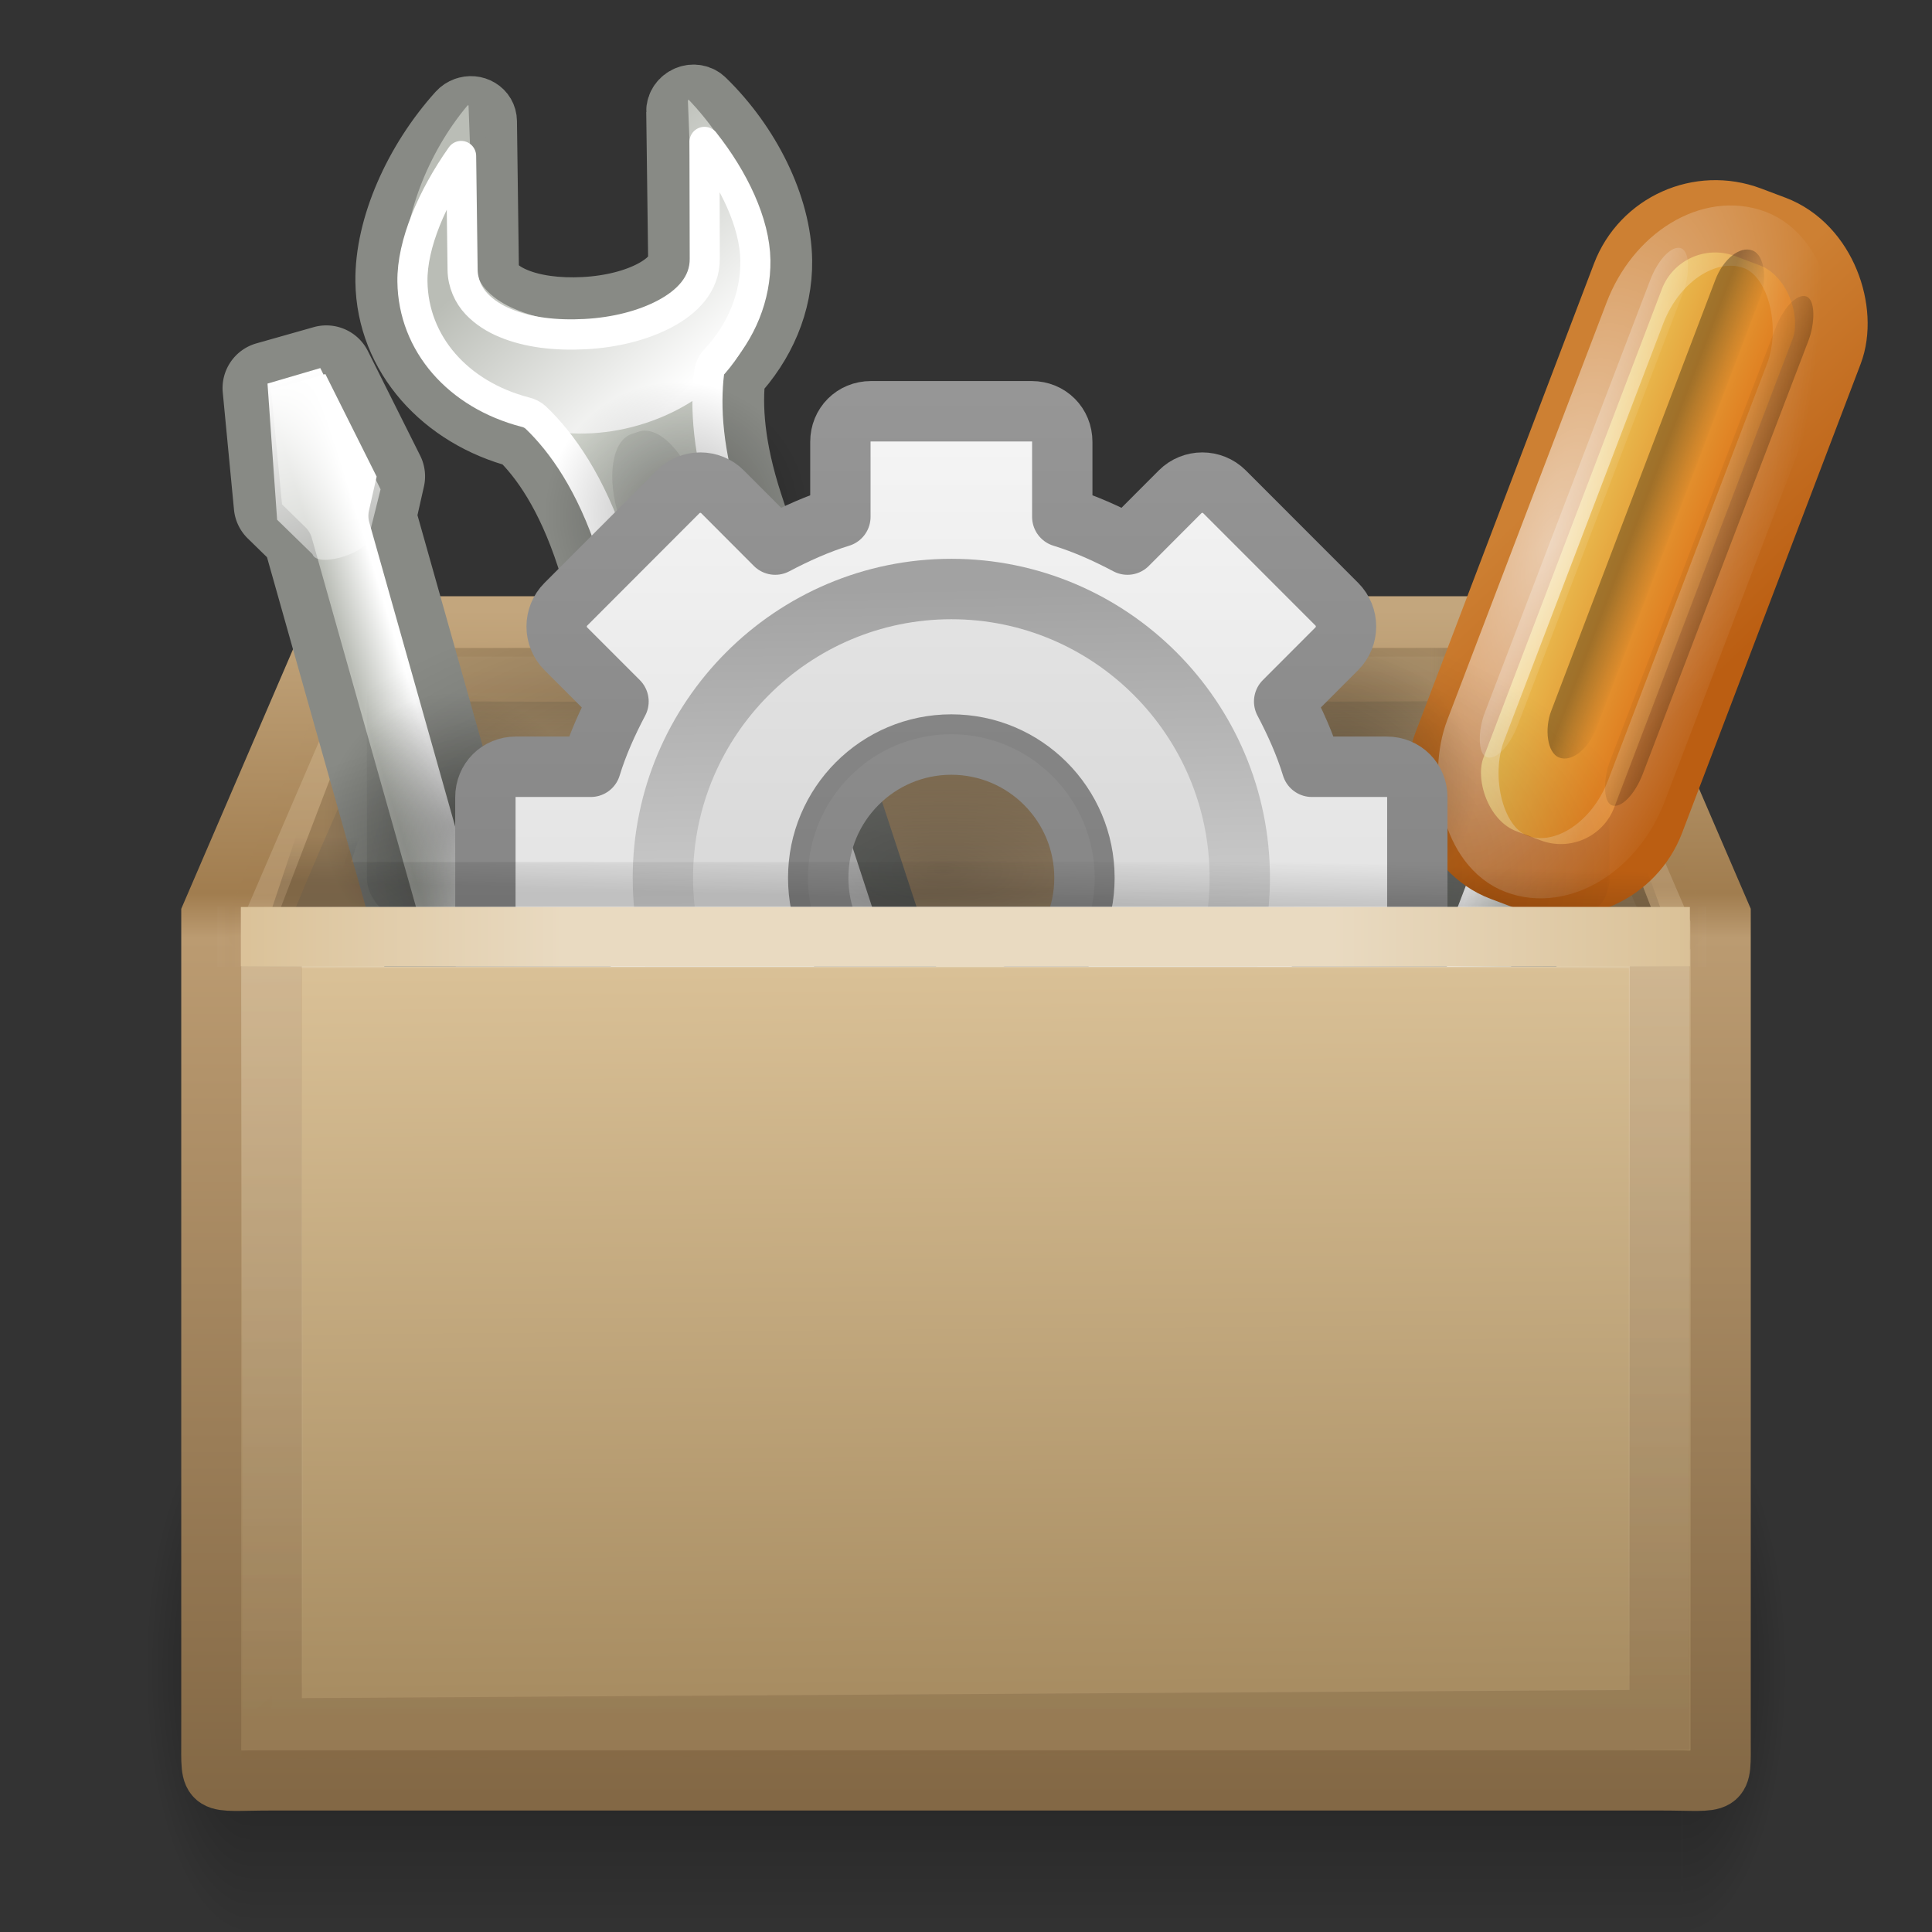 <?xml version="1.0" encoding="UTF-8" standalone="no"?>
<svg
   version="1.1"
   width="32"
   height="32"
   id="svg2963"
   xmlns:xlink="http://www.w3.org/1999/xlink"
   xmlns="http://www.w3.org/2000/svg"
   xmlns:svg="http://www.w3.org/2000/svg"
   xmlns:rdf="http://www.w3.org/1999/02/22-rdf-syntax-ns#"
   xmlns:cc="http://creativecommons.org/ns#"
   xmlns:dc="http://purl.org/dc/elements/1.1/">
  <rect width="100%" height="100%" fill="#333333" stroke="none"/>
  <defs
     id="defs3">
    <linearGradient
       id="linearGradient9">
      <stop
         id="stop1"
         style="stop-color:white;stop-opacity:1"
         offset="0" />
      <stop
         id="stop2"
         style="stop-color:white;stop-opacity:0"
         offset="1" />
    </linearGradient>
    <linearGradient
       id="linearGradient3919">
      <stop
         id="stop3921"
         style="stop-color:white;stop-opacity:1"
         offset="0" />
      <stop
         id="stop3923"
         style="stop-color:white;stop-opacity:0"
         offset="1" />
    </linearGradient>
    <linearGradient
       id="linearGradient3243">
      <stop
         id="stop3245"
         style="stop-color:black;stop-opacity:1"
         offset="0" />
      <stop
         id="stop3247"
         style="stop-color:black;stop-opacity:0"
         offset="1" />
    </linearGradient>
    <linearGradient
       id="linearGradient3275">
      <stop
         id="stop3277"
         style="stop-color:white;stop-opacity:0"
         offset="0" />
      <stop
         id="stop3283"
         style="stop-color:white;stop-opacity:1"
         offset="0.245" />
      <stop
         id="stop3285"
         style="stop-color:white;stop-opacity:1"
         offset="0.774" />
      <stop
         id="stop3279"
         style="stop-color:white;stop-opacity:0"
         offset="1" />
    </linearGradient>
    <linearGradient
       id="linearGradient7381">
      <stop
         id="stop7383"
         style="stop-color:#babdb6;stop-opacity:1"
         offset="0" />
      <stop
         id="stop7385"
         style="stop-color:white;stop-opacity:1"
         offset="1" />
    </linearGradient>
    <linearGradient
       id="linearGradient7444">
      <stop
         id="stop7446"
         style="stop-color:#888a85;stop-opacity:1"
         offset="0" />
      <stop
         id="stop7448"
         style="stop-color:#555753;stop-opacity:1"
         offset="1" />
    </linearGradient>
    <radialGradient
       cx="5"
       cy="41.5"
       r="5"
       fx="5"
       fy="41.5"
       id="radialGradient3351"
       xlink:href="#linearGradient3243"
       gradientUnits="userSpaceOnUse"
       gradientTransform="matrix(0.594,0,0,1.537,-6.659,-103.936)" />
    <linearGradient
       x1="17.554"
       y1="46"
       x2="17.554"
       y2="35"
       id="linearGradient3353"
       xlink:href="#linearGradient3703-9"
       gradientUnits="userSpaceOnUse"
       gradientTransform="matrix(1.757,0,0,1.397,-17.394,-16.412)" />
    <linearGradient
       id="linearGradient3703-9">
      <stop
         id="stop3705-0"
         style="stop-color:black;stop-opacity:0"
         offset="0" />
      <stop
         id="stop3711-2"
         style="stop-color:black;stop-opacity:1"
         offset="0.5" />
      <stop
         id="stop3707-8"
         style="stop-color:black;stop-opacity:0"
         offset="1" />
    </linearGradient>
    <radialGradient
       cx="5"
       cy="41.5"
       r="5"
       fx="5"
       fy="41.5"
       id="radialGradient3355"
       xlink:href="#linearGradient3243"
       gradientUnits="userSpaceOnUse"
       gradientTransform="matrix(0.594,0,0,1.537,41.141,-103.936)" />
    <linearGradient
       x1="24.823"
       y1="15.378"
       x2="24.997"
       y2="37.277"
       id="linearGradient3250"
       xlink:href="#linearGradient3199"
       gradientUnits="userSpaceOnUse"
       gradientTransform="matrix(0.773,0,0,0.81,-2.132,-1.769)" />
    <linearGradient
       id="linearGradient3199">
      <stop
         id="stop3201"
         style="stop-color:#dac197;stop-opacity:1"
         offset="0" />
      <stop
         id="stop3203"
         style="stop-color:#c1a581;stop-opacity:1"
         offset="0.239" />
      <stop
         id="stop3205"
         style="stop-color:#dbc298;stop-opacity:1"
         offset="0.276" />
      <stop
         id="stop3207"
         style="stop-color:#a68b60;stop-opacity:1"
         offset="1" />
    </linearGradient>
    <linearGradient
       x1="15.464"
       y1="7.976"
       x2="15.464"
       y2="45.042"
       id="linearGradient3252"
       xlink:href="#linearGradient3295"
       gradientUnits="userSpaceOnUse"
       gradientTransform="matrix(0.596,0,0,0.521,1.694,6.183)" />
    <linearGradient
       id="linearGradient3295">
      <stop
         id="stop3297"
         style="stop-color:#c3a67d;stop-opacity:1"
         offset="0" />
      <stop
         id="stop3299"
         style="stop-color:#a17d4f;stop-opacity:1"
         offset="0.239" />
      <stop
         id="stop3301"
         style="stop-color:#bb9b71;stop-opacity:1"
         offset="0.276" />
      <stop
         id="stop3303"
         style="stop-color:#836845;stop-opacity:1"
         offset="1" />
    </linearGradient>
    <linearGradient
       x1="22.188"
       y1="20"
       x2="22.188"
       y2="24.08"
       id="linearGradient3328"
       xlink:href="#linearGradient3251-7"
       gradientUnits="userSpaceOnUse"
       gradientTransform="matrix(0.765,0,0,0.736,-1.551,-3.248)" />
    <linearGradient
       id="linearGradient3251-7">
      <stop
         id="stop3253-5"
         style="stop-color:#695437;stop-opacity:1"
         offset="0" />
      <stop
         id="stop3255-3"
         style="stop-color:#695337;stop-opacity:0"
         offset="1" />
    </linearGradient>
    <linearGradient
       x1="10.749"
       y1="21.5"
       x2="12.11"
       y2="21.5"
       id="linearGradient3325"
       xlink:href="#linearGradient3251-7"
       gradientUnits="userSpaceOnUse"
       gradientTransform="matrix(0.905,0,0,-0.736,-3.649,32.068)" />
    <linearGradient
       x1="25.572"
       y1="20.762"
       x2="27.368"
       y2="22.476"
       id="linearGradient4035"
       xlink:href="#linearGradient7381"
       gradientUnits="userSpaceOnUse"
       gradientTransform="matrix(-0.463,0,0,-0.461,50.011,85.627)" />
    <linearGradient
       x1="22.376"
       y1="35.624"
       x2="32.447"
       y2="24.412"
       id="linearGradient4037"
       xlink:href="#linearGradient7444"
       gradientUnits="userSpaceOnUse"
       gradientTransform="matrix(0.465,0,0,0.465,27.381,59.089)" />
    <linearGradient
       x1="54.765"
       y1="1"
       x2="54.721"
       y2="12.585"
       id="linearGradient4039"
       xlink:href="#linearGradient3919"
       gradientUnits="userSpaceOnUse"
       gradientTransform="matrix(-0.43,-0.421,0.43,-0.421,55.06,105.382)" />
    <linearGradient
       id="linearGradient4434-3">
      <stop
         id="stop4436-3"
         style="stop-color:#d3d7cf;stop-opacity:1"
         offset="0" />
      <stop
         id="stop4438-8"
         style="stop-color:#babdb6;stop-opacity:1"
         offset="0.183" />
      <stop
         id="stop4440-0"
         style="stop-color:white;stop-opacity:1"
         offset="0.319" />
      <stop
         id="stop4442-5"
         style="stop-color:#babdb6;stop-opacity:1"
         offset="0.876" />
      <stop
         id="stop4444-6"
         style="stop-color:#eeeeec;stop-opacity:1"
         offset="1" />
    </linearGradient>
    <linearGradient
       x1="11.124"
       y1="21.562"
       x2="13.168"
       y2="21.562"
       id="linearGradient3313"
       xlink:href="#linearGradient3251-7"
       gradientUnits="userSpaceOnUse"
       gradientTransform="matrix(-0.916,0,0,-0.736,35.75,32.068)" />
    <linearGradient
       x1="-2.197"
       y1="40.972"
       x2="-10.566"
       y2="40.949"
       id="linearGradient4050"
       xlink:href="#linearGradient4099-2"
       gradientUnits="userSpaceOnUse"
       gradientTransform="matrix(0.415,-1.4734613e-8,0,0.828,-56.779,-74.518)" />
    <linearGradient
       id="linearGradient4099-2">
      <stop
         id="stop4101-7"
         style="stop-color:#edd563;stop-opacity:1"
         offset="0" />
      <stop
         id="stop4103-0"
         style="stop-color:#e08223;stop-opacity:1"
         offset="1" />
    </linearGradient>
    <linearGradient
       x1="-45.569"
       y1="7.714"
       x2="-36.083"
       y2="12.324"
       id="linearGradient4052"
       xlink:href="#linearGradient4093"
       gradientUnits="userSpaceOnUse"
       gradientTransform="matrix(0.515,0,0,0.515,-39.023,-46.443)" />
    <linearGradient
       id="linearGradient4093">
      <stop
         id="stop4095"
         style="stop-color:#bb5e12;stop-opacity:1"
         offset="0" />
      <stop
         id="stop4097"
         style="stop-color:#cd8033;stop-opacity:1"
         offset="1" />
    </linearGradient>
    <radialGradient
       cx="-39.458"
       cy="11.84"
       r="3.906"
       fx="-39.458"
       fy="11.84"
       id="radialGradient4054"
       xlink:href="#linearGradient3919"
       gradientUnits="userSpaceOnUse"
       gradientTransform="matrix(1.206,-0.084,0.147,3.061,-12.477,-80.319)" />
    <linearGradient
       x1="25.572"
       y1="20.762"
       x2="27.368"
       y2="22.476"
       id="linearGradient4056"
       xlink:href="#linearGradient7381"
       gradientUnits="userSpaceOnUse"
       gradientTransform="matrix(-0.463,0,0,-0.461,17.652,89.502)" />
    <linearGradient
       x1="22.376"
       y1="35.624"
       x2="32.447"
       y2="24.412"
       id="linearGradient4058"
       xlink:href="#linearGradient7444"
       gradientUnits="userSpaceOnUse"
       gradientTransform="matrix(0.465,0,0,0.465,-4.978,62.965)" />
    <linearGradient
       x1="-10.939"
       y1="36.912"
       x2="-6.93"
       y2="36.892"
       id="linearGradient4060"
       xlink:href="#linearGradient3243"
       gradientUnits="userSpaceOnUse"
       gradientTransform="matrix(0.309,0,0,0.747,-58.854,-69.508)" />
    <linearGradient
       x1="-7.097"
       y1="40.324"
       x2="-10.179"
       y2="40.309"
       id="linearGradient4062"
       xlink:href="#linearGradient3243"
       gradientUnits="userSpaceOnUse"
       gradientTransform="matrix(0.259,0,0,0.728,-58.06,-68.355)" />
    <linearGradient
       x1="58.548"
       y1="37.501"
       x2="56.447"
       y2="37.586"
       id="linearGradient4064"
       xlink:href="#linearGradient3919"
       gradientUnits="userSpaceOnUse"
       gradientTransform="matrix(0.531,0,0,1.101,-89.422,-81.077)" />
    <linearGradient
       x1="54.765"
       y1="1"
       x2="54.721"
       y2="12.585"
       id="linearGradient4066"
       xlink:href="#linearGradient3919"
       gradientUnits="userSpaceOnUse"
       gradientTransform="matrix(-0.43,-0.421,0.43,-0.421,22.701,109.257)" />
    <radialGradient
       cx="23"
       cy="31.129"
       r="14"
       fx="23"
       fy="31.129"
       id="radialGradient3734"
       xlink:href="#linearGradient3243"
       gradientUnits="userSpaceOnUse"
       gradientTransform="matrix(0.84,-9.5877916e-8,4.1906363e-8,0.368,-3.689,2.959)" />
    <radialGradient
       cx="17"
       cy="16"
       r="2"
       fx="17"
       fy="16"
       id="radialGradient3744"
       xlink:href="#linearGradient3243"
       gradientUnits="userSpaceOnUse"
       gradientTransform="matrix(1.103,0,0,1.104,-7.522,-9.134)" />
    <radialGradient
       cx="17"
       cy="16"
       r="2"
       fx="17"
       fy="16"
       id="radialGradient3748"
       xlink:href="#linearGradient3243"
       gradientUnits="userSpaceOnUse"
       gradientTransform="matrix(1.103,0,0,1.104,3.504,-4.719)" />
    <radialGradient
       cx="17"
       cy="16"
       r="2"
       fx="17"
       fy="16"
       id="radialGradient3752"
       xlink:href="#linearGradient3243"
       gradientUnits="userSpaceOnUse"
       gradientTransform="matrix(1.103,0,0,1.104,-11.197,-3.983)" />
    <linearGradient
       x1="34"
       y1="1"
       x2="34"
       y2="23"
       id="linearGradient3218"
       xlink:href="#linearGradient3309-9"
       gradientUnits="userSpaceOnUse"
       gradientTransform="translate(-24.5)" />
    <linearGradient
       x1="63.999"
       y1="3.1"
       x2="63.999"
       y2="122.899"
       id="linearGradient3309-9"
       gradientUnits="userSpaceOnUse">
      <stop
         id="stop3311-3"
         style="stop-color:#f6f6f6;stop-opacity:1"
         offset="0" />
      <stop
         id="stop3313-6"
         style="stop-color:#d2d2d2;stop-opacity:1"
         offset="1" />
    </linearGradient>
    <linearGradient
       x1="40"
       y1="1"
       x2="40"
       y2="23.02"
       id="linearGradient3228"
       xlink:href="#linearGradient3397"
       gradientUnits="userSpaceOnUse"
       gradientTransform="translate(-24.5)" />
    <linearGradient
       id="linearGradient3397">
      <stop
         id="stop3399"
         style="stop-color:#969696;stop-opacity:1"
         offset="0" />
      <stop
         id="stop3401"
         style="stop-color:#787878;stop-opacity:1"
         offset="1" />
    </linearGradient>
    <linearGradient
       x1="86.133"
       y1="105.105"
       x2="84.639"
       y2="20.895"
       id="linearGradient3241"
       xlink:href="#linearGradient5128"
       gradientUnits="userSpaceOnUse"
       gradientTransform="matrix(0.156,0,0,0.156,2.001,2.157)" />
    <linearGradient
       id="linearGradient5128">
      <stop
         id="stop5130"
         style="stop-color:#eee;stop-opacity:1"
         offset="0" />
      <stop
         id="stop5132"
         style="stop-color:#a2a2a2;stop-opacity:1"
         offset="1" />
    </linearGradient>
    <linearGradient
       x1="20.781"
       y1="24.594"
       x2="20.812"
       y2="23.531"
       id="linearGradient4137"
       xlink:href="#linearGradient3243"
       gradientUnits="userSpaceOnUse"
       gradientTransform="matrix(0.797,0,0,0.736,-2.696,-3.248)" />
    <linearGradient
       x1="44.995"
       y1="17.5"
       x2="3.005"
       y2="17.5"
       id="linearGradient3359"
       xlink:href="#linearGradient3275"
       gradientUnits="userSpaceOnUse"
       gradientTransform="matrix(0.577,0,0,0.736,2.076,2.638)"
       spreadMethod="reflect" />
    <linearGradient
       xlink:href="#linearGradient3199"
       id="linearGradient1"
       gradientUnits="userSpaceOnUse"
       gradientTransform="matrix(0.782,0,0,0.827,-2.33,-2.258)"
       x1="24.823"
       y1="15.378"
       x2="24.997"
       y2="37.277" />
    <linearGradient
       xlink:href="#linearGradient3295"
       id="linearGradient2"
       gradientUnits="userSpaceOnUse"
       gradientTransform="matrix(0.61,0,0,0.531,1.37,5.862)"
       x1="15.464"
       y1="7.976"
       x2="15.464"
       y2="45.042" />
    <linearGradient
       xlink:href="#linearGradient3295"
       id="linearGradient3"
       gradientUnits="userSpaceOnUse"
       gradientTransform="matrix(0.61,0,0,0.531,1.37,5.862)"
       x1="15.464"
       y1="7.976"
       x2="15.464"
       y2="45.042" />
    <linearGradient
       xlink:href="#linearGradient3295"
       id="linearGradient4"
       gradientUnits="userSpaceOnUse"
       gradientTransform="matrix(0.61,0,0,0.531,1.37,5.862)"
       x1="15.464"
       y1="7.976"
       x2="15.464"
       y2="45.042" />
    <linearGradient
       xlink:href="#linearGradient3295"
       id="linearGradient5"
       gradientUnits="userSpaceOnUse"
       gradientTransform="matrix(0.61,0,0,0.531,1.37,5.862)"
       x1="15.464"
       y1="7.976"
       x2="15.464"
       y2="45.042" />
    <linearGradient
       xlink:href="#linearGradient4434-3"
       id="linearGradient6"
       gradientUnits="userSpaceOnUse"
       gradientTransform="matrix(0.781,-0.035,-0.035,0.781,70.23,94.32)"
       x1="309.297"
       y1="67.298"
       x2="335.3"
       y2="81.926" />
    <linearGradient
       xlink:href="#linearGradient7444"
       id="linearGradient7"
       gradientUnits="userSpaceOnUse"
       gradientTransform="matrix(0.781,-0.035,-0.035,0.781,70.23,94.32)"
       x1="324.497"
       y1="70.282"
       x2="330.061"
       y2="99.274" />
    <linearGradient
       xlink:href="#linearGradient7381"
       id="linearGradient8"
       gradientUnits="userSpaceOnUse"
       gradientTransform="matrix(0.802,0,0,0.796,69.747,998.182)"
       x1="302.292"
       y1="58.443"
       x2="308.649"
       y2="60.768" />
    <linearGradient
       x1="23"
       y1="19"
       x2="23"
       y2="44"
       id="linearGradient3777"
       xlink:href="#linearGradient9"
       gradientUnits="userSpaceOnUse"
       gradientTransform="matrix(0.655,0,0,0.666,0.604,-0.475)" />
  </defs>
  <g
     transform="matrix(0.587,0,0,0.575,1.973,4.577)"
     id="g3305"
     style="display:inline;opacity:0.4;stroke-width:1.36">
    <rect
       width="2.96"
       height="15.367"
       x="-3.69"
       y="-47.848"
       transform="scale(-1)"
       id="rect2484"
       style="fill:url(#radialGradient3351);fill-opacity:1;stroke:none;stroke-width:1.36" />
    <rect
       width="40.412"
       height="15.367"
       x="3.69"
       y="32.482"
       id="rect2486"
       style="fill:url(#linearGradient3353);fill-opacity:1;stroke:none;stroke-width:1.36" />
    <rect
       width="2.96"
       height="15.367"
       x="44.11"
       y="-47.848"
       transform="scale(1,-1)"
       id="rect3444"
       style="display:inline;fill:url(#radialGradient3355);fill-opacity:1;stroke:none;stroke-width:1.36" />
  </g>
  <path
     d="M 6.863,10.376 H 24.844 c 1.05,0 1.522,-0.152 1.824,0.531 l 1.83,4.248 v 13.634 c 0,0.825 0.063,0.699 -0.987,0.699 H 4.489 c -1.05,0 -0.987,0.126 -0.987,-0.699 V 15.156 L 5.332,10.907 C 5.625,10.238 5.813,10.376 6.863,10.376 Z"
     id="path2488-9"
     style="display:inline;overflow:visible;visibility:visible;fill:url(#linearGradient1);fill-opacity:1;fill-rule:nonzero;stroke:url(#linearGradient2);stroke-width:1;stroke-linecap:round;stroke-linejoin:miter;stroke-miterlimit:4;stroke-dasharray:none;stroke-dashoffset:0;stroke-opacity:1;marker:none" />
  <path
     d="M 27.76,15.284 C 27.172,13.889 26.517,12.503 25.969,11.102"
     id="path3798"
     style="display:inline;overflow:visible;visibility:visible;opacity:0.5;fill:none;stroke:url(#linearGradient3);stroke-width:0.994;stroke-linecap:round;stroke-linejoin:miter;stroke-miterlimit:4;stroke-dasharray:none;stroke-dashoffset:0;stroke-opacity:1;marker:none" />
  <path
     d="m 7.467,10.732 c -0.317,0 -0.419,0.052 -0.502,0.115 -0.084,0.063 -0.192,0.196 -0.287,0.46 L 5.433,15.146 H 27.393 l -1.268,-3.702 c -0.16,-0.382 -0.274,-0.505 -0.383,-0.575 -0.109,-0.07 -0.275,-0.138 -0.646,-0.138 z"
     id="path3692-2"
     style="color:#000000;display:inline;overflow:visible;visibility:visible;opacity:0.6;fill:url(#linearGradient3328);fill-opacity:1;fill-rule:nonzero;stroke:none;stroke-width:1;marker:none" />
  <path
     d="m 7.01,10.732 c -0.375,0 -0.495,0.052 -0.594,0.115 -0.099,0.063 -0.227,0.196 -0.339,0.46 L 4.607,15.146 h 4.41 v -4.414 z"
     id="path3694-0"
     style="color:#000000;display:inline;overflow:visible;visibility:visible;opacity:0.6;fill:url(#linearGradient3325);fill-opacity:1;fill-rule:nonzero;stroke:none;stroke-width:1;marker:none" />
  <path
     d="M 6.054,11.1 C 5.464,12.519 4.794,13.919 4.239,15.345"
     id="path3809"
     style="display:inline;overflow:visible;visibility:visible;opacity:0.5;fill:none;stroke:url(#linearGradient4);stroke-width:0.994;stroke-linecap:round;stroke-linejoin:miter;stroke-miterlimit:4;stroke-dasharray:none;stroke-dashoffset:0;stroke-opacity:1;marker:none" />
  <path
     d="m 25.969,11.102 c -4.094,0.044 -8.26,0.009 -12.383,0.02 -2.511,-0.013 -5.023,0.027 -7.532,-0.023"
     id="path3807"
     style="display:inline;overflow:visible;visibility:visible;opacity:0.5;fill:none;stroke:url(#linearGradient5);stroke-width:0.994;stroke-linecap:round;stroke-linejoin:miter;stroke-miterlimit:4;stroke-dasharray:none;stroke-dashoffset:0;stroke-opacity:1;marker:none" />
  <g
     transform="matrix(-0.359,0.642,-0.642,-0.359,68.747,15.171)"
     id="g4031"
     style="display:inline;stroke-width:1.36">
    <path
       d="m 41.009,71.305 c -0.275,-0.045 -0.553,0.018 -0.81,0.223 a 0.503,0.503 0 0 0 -0.056,0.028 l -6.705,6.701 -0.754,0.223 a 0.503,0.503 0 0 0 -0.279,0.195 l -1.481,2.178 a 0.503,0.503 0 0 0 0.056,0.642 l 0.95,0.949 a 0.503,0.503 0 0 0 0.643,0.056 l 2.179,-1.508 a 0.503,0.503 0 0 0 0.196,-0.279 l 0.196,-0.726 6.733,-6.729 a 0.503,0.503 0 0 0 0,-0.028 c 0.653,-0.735 -0.04,-1.793 -0.866,-1.926 z"
       id="path4021"
       style="fill:url(#linearGradient4035);fill-opacity:1;stroke:url(#linearGradient4037);stroke-width:1.088;stroke-linecap:round;stroke-linejoin:round;stroke-miterlimit:4;stroke-dasharray:none;stroke-opacity:1" />
    <path
       d="m 32.213,82.168 2.57,-1.685 0.288,-1.072 c 0.237,-0.267 -0.691,-1.112 -0.942,-0.922 l -1.081,0.295 -1.72,2.517 c 0.338,0.331 0.548,0.536 0.885,0.867 z"
       id="path4023"
       style="fill:url(#linearGradient4039);fill-opacity:1;stroke:none;stroke-width:1.36" />
  </g>
  <g
     transform="matrix(0.622,0.318,-0.317,0.627,-140.791,-176.397)"
     id="g6305"
     style="display:inline;stroke-width:1.236;enable-background:new">
    <path
       d="m 304.83,129.647 c -0.038,0.04 -0.066,0.088 -0.08,0.14 -0.405,1.48 -0.319,3.156 0.274,4.281 0.81,1.536 2.61,2.206 4.42,1.808 0.723,0.214 1.672,0.714 2.774,1.809 l 10.935,10.835 2.833,-2.816 -10.935,-10.835 c -0.994,-0.987 -1.5,-1.848 -1.748,-2.535 0.286,-0.977 0.233,-2.005 -0.237,-2.895 -0.593,-1.124 -1.9,-2.084 -3.311,-2.517 -0.121,-0.04 -0.258,9.2e-4 -0.346,0.104 -0.088,0.103 -0.109,0.245 -0.048,0.355 l 1.614,3.068 c 0.145,0.275 0.047,0.641 -0.224,1.024 -0.273,0.386 -0.716,0.779 -1.276,1.101 -0.559,0.322 -1.112,0.51 -1.57,0.545 -0.454,0.036 -0.805,-0.074 -0.951,-0.35 l -1.624,-3.085 c -0.045,-0.086 -0.129,-0.139 -0.229,-0.146 -0.1,-0.007 -0.202,0.033 -0.272,0.111 z"
       id="path3688"
       style="display:inline;fill:url(#linearGradient6);fill-opacity:1;fill-rule:evenodd;stroke:url(#linearGradient7);stroke-width:1.57;stroke-linecap:round;stroke-linejoin:round;stroke-miterlimit:4;stroke-dasharray:none;stroke-dashoffset:0.361;stroke-opacity:1;enable-background:new" />
    <path
       d="m 314.506,1039.624 c 0.015,0.01 0.006,0.025 0,0.025 l 1.804,3.209 c 0.243,0.432 0.068,0.943 -0.226,1.368 -0.296,0.43 -0.755,0.846 -1.353,1.169 -0.599,0.324 -1.228,0.48 -1.754,0.497 -0.526,0.018 -1.019,-0.131 -1.253,-0.547 l -1.804,-3.234 c -0.01,0 -0.027,0 -0.025,0 0.017,-0.018 0.003,0.013 0,0.025 -0.333,1.423 -0.16,3.068 0.451,4.154 0.836,1.485 2.582,2.194 4.311,1.891 1.721,-0.306 3.192,-1.794 3.559,-3.209 0.232,-0.917 0.133,-1.902 -0.351,-2.761 -0.61,-1.083 -1.951,-2.102 -3.358,-2.587 z"
       transform="translate(-5.084,-912.595)"
       id="path2777"
       style="display:inline;fill:url(#linearGradient8);fill-opacity:1;fill-rule:evenodd;stroke:none;stroke-width:1.236;enable-background:new" />
    <path
       d="m 310.219,127.75 1.25,2.438 c 0.289,0.548 0.085,1.12 -0.25,1.594 -0.339,0.478 -0.854,0.927 -1.469,1.281 -0.607,0.349 -1.224,0.579 -1.812,0.625 -0.28,0.022 -0.55,-0.002 -0.812,-0.094 -0.263,-0.092 -0.514,-0.292 -0.656,-0.562 l -1.25,-2.375 c -0.173,1.164 -0.1,2.375 0.312,3.156 0.683,1.296 2.176,1.884 3.781,1.531 0.092,-0.024 0.19,-0.024 0.281,0 0.823,0.244 1.875,0.79 3.031,1.938 l 10.938,10.844 2.031,-2 -10.938,-10.844 c -1.041,-1.034 -1.594,-1.974 -1.875,-2.75 -0.036,-0.111 -0.036,-0.233 0,-0.344 0.249,-0.853 0.177,-1.749 -0.219,-2.5 -0.411,-0.778 -1.324,-1.474 -2.344,-1.938 z"
       id="path3711"
       style="display:inline;fill:none;stroke:#ffffff;stroke-width:0.714;stroke-linecap:round;stroke-linejoin:round;stroke-miterlimit:4;stroke-dasharray:none;stroke-dashoffset:0.361;stroke-opacity:1;enable-background:new" />
    <path
       d="m 326.673,149.281 -0.125,0.125 c -0.348,0.348 -1.189,0.069 -1.885,-0.627 l -12.234,-12.234 c -0.696,-0.696 -0.976,-1.537 -0.627,-1.885 l 0.125,-0.125 c 0.348,-0.348 1.189,-0.069 1.885,0.627 l 12.234,12.234 c 0.696,0.696 0.976,1.537 0.627,1.885 z"
       id="rect3610"
       style="display:inline;opacity:0.08;fill:#000000;fill-opacity:1;fill-rule:evenodd;stroke:none;stroke-width:1.236;enable-background:new" />
  </g>
  <path
     d="m 24.96,10.732 c 0.379,0 0.501,0.052 0.601,0.115 0.1,0.063 0.23,0.196 0.343,0.46 l 1.488,3.84 h -4.465 v -4.414 z"
     id="path3696-2"
     style="color:#000000;display:inline;overflow:visible;visibility:visible;opacity:0.67;fill:url(#linearGradient3313);fill-opacity:1;fill-rule:nonzero;stroke:none;stroke-width:1;marker:none" />
  <g
     transform="matrix(0.706,-0.315,0.316,0.705,-5.356,-36.244)"
     id="g4041"
     style="display:inline;stroke-width:1.294">
    <path
       d="m 8.65,75.18 c -0.275,-0.045 -0.553,0.018 -0.81,0.223 a 0.503,0.503 0 0 0 -0.056,0.028 l -6.705,6.701 -0.754,0.223 a 0.503,0.503 0 0 0 -0.279,0.195 l -1.481,2.178 a 0.503,0.503 0 0 0 0.056,0.642 l 0.95,0.949 a 0.503,0.503 0 0 0 0.643,0.056 L 2.392,84.868 a 0.503,0.503 0 0 0 0.196,-0.279 l 0.196,-0.726 6.733,-6.729 a 0.503,0.503 0 0 0 0,-0.028 c 0.653,-0.735 -0.04,-1.793 -0.866,-1.926 z"
       id="path3822-5"
       style="display:inline;fill:url(#linearGradient4056);fill-opacity:1;stroke:url(#linearGradient4058);stroke-width:0.906;stroke-linecap:round;stroke-linejoin:round;stroke-miterlimit:4;stroke-dasharray:none;stroke-opacity:1" />
    <path
       d="M -0.145,86.043 2.425,84.359 2.712,83.287 C 2.949,83.019 2.021,82.175 1.771,82.365 l -1.081,0.295 -1.72,2.517 c 0.338,0.331 0.548,0.536 0.885,0.867 z"
       id="path5450"
       style="display:inline;fill:url(#linearGradient4066);fill-opacity:1;stroke:none;stroke-width:1.294" />
    <rect
       width="4.549"
       height="14.754"
       rx="1.996"
       ry="1.996"
       x="-62.385"
       y="-47.479"
       transform="matrix(-0.71,-0.704,0.706,-0.708,0,0)"
       id="rect5288-3"
       style="display:inline;fill:url(#linearGradient4050);fill-opacity:1;stroke:url(#linearGradient4052);stroke-width:1.553;stroke-linecap:round;stroke-linejoin:round;stroke-miterlimit:4;stroke-dasharray:none;stroke-opacity:1" />
    <rect
       width="3.678"
       height="14.317"
       rx="2.371"
       ry="2.371"
       x="-61.958"
       y="-47.408"
       transform="matrix(-0.711,-0.703,0.707,-0.708,0,0)"
       id="rect5292-7"
       style="display:inline;opacity:0.6;fill:none;stroke:url(#radialGradient4054);stroke-width:1.294;stroke-linecap:round;stroke-linejoin:round;stroke-miterlimit:4;stroke-dasharray:none;stroke-opacity:1" />
    <rect
       width="0.754"
       height="11.687"
       rx="0.79"
       ry="0.869"
       x="-61.944"
       y="-45.591"
       transform="matrix(-0.712,-0.703,0.707,-0.707,0,0)"
       id="rect2804"
       style="display:inline;opacity:0.3;fill:url(#linearGradient4060);fill-opacity:1;stroke:none;stroke-width:1.294" />
    <rect
       width="1.035"
       height="11.642"
       rx="0.79"
       ry="0.869"
       x="-60.647"
       y="-45.07"
       transform="matrix(-0.712,-0.702,0.706,-0.708,0,0)"
       id="rect5290"
       style="display:inline;opacity:0.3;fill:url(#linearGradient4062);fill-opacity:1;stroke:none;stroke-width:1.294" />
    <rect
       width="0.754"
       height="11.687"
       rx="0.79"
       ry="0.869"
       x="-59.072"
       y="-45.565"
       transform="matrix(-0.712,-0.703,0.707,-0.707,0,0)"
       id="rect5398"
       style="display:inline;opacity:0.25;fill:url(#linearGradient4064);fill-opacity:1;stroke:none;stroke-width:1.294" />
  </g>
  <rect
     width="20.581"
     height="4.459"
     rx="0.581"
     ry="0.64"
     x="6.077"
     y="10.732"
     id="rect2952"
     style="display:inline;opacity:0.4;fill:url(#radialGradient3734);fill-opacity:1;stroke:none;stroke-width:1" />
  <path
     d="m 13.427,8.524 a 2.205,2.207 0 1 1 -4.41,0 2.205,2.207 0 1 1 4.41,0 z"
     id="path3736"
     style="display:inline;opacity:0.3;fill:url(#radialGradient3744);fill-opacity:1;stroke:none;stroke-width:1.5" />
  <path
     d="m 24.453,12.939 a 2.205,2.207 0 1 1 -4.41,0 2.205,2.207 0 1 1 4.41,0 z"
     id="path3746"
     style="display:inline;opacity:0.3;fill:url(#radialGradient3748);fill-opacity:1;stroke:none;stroke-width:1.5" />
  <path
     d="m 9.752,13.675 a 2.205,2.207 0 1 1 -4.41,0 2.205,2.207 0 1 1 4.41,0 z"
     id="path3750"
     style="display:inline;opacity:0.3;fill:url(#radialGradient3752);fill-opacity:1;stroke:none;stroke-width:1.5" />
  <g
     transform="matrix(0.735,0,0,0.736,6.937,5.708)"
     id="layer1"
     style="display:inline;stroke-width:1.36">
    <g
       id="g2486"
       style="stroke-width:1.36">
      <path
         d="M 10.188,1.5 C 9.799,1.5 9.5,1.799 9.5,2.188 V 3.875 C 8.988,4.032 8.497,4.254 8.031,4.5 L 6.844,3.312 c -0.275,-0.275 -0.725,-0.275 -1,0 L 3.312,5.844 c -0.275,0.275 -0.275,0.725 0,1 L 4.5,8.031 C 4.254,8.497 4.032,8.988 3.875,9.5 H 2.188 C 1.799,9.5 1.5,9.799 1.5,10.188 v 3.625 C 1.5,14.201 1.799,14.5 2.188,14.5 H 3.875 c 0.157,0.512 0.379,1.003 0.625,1.469 l -1.188,1.188 c -0.275,0.275 -0.275,0.725 0,1 l 2.531,2.531 c 0.275,0.275 0.725,0.275 1,0 L 8.031,19.5 C 8.497,19.746 8.988,19.968 9.5,20.125 v 1.688 c 0,0.388 0.299,0.688 0.688,0.688 h 3.625 C 14.201,22.5 14.5,22.201 14.5,21.812 V 20.125 c 0.512,-0.157 1.003,-0.379 1.469,-0.625 l 1.188,1.188 c 0.275,0.275 0.725,0.275 1,0 l 2.531,-2.531 c 0.275,-0.275 0.275,-0.725 0,-1 L 19.5,15.969 C 19.746,15.503 19.968,15.012 20.125,14.5 h 1.688 c 0.388,0 0.688,-0.299 0.688,-0.688 v -3.625 C 22.5,9.799 22.201,9.5 21.812,9.5 H 20.125 C 19.968,8.988 19.746,8.497 19.5,8.031 l 1.188,-1.188 c 0.275,-0.275 0.275,-0.725 0,-1 L 18.156,3.312 c -0.275,-0.275 -0.725,-0.275 -1,0 L 15.969,4.5 C 15.503,4.254 15.012,4.032 14.5,3.875 V 2.188 C 14.5,1.799 14.201,1.5 13.812,1.5 Z M 12,9 c 1.656,0 3,1.344 3,3 0,1.656 -1.344,3 -3,3 -1.656,0 -3,-1.344 -3,-3 0,-1.656 1.344,-3 3,-3 z"
         id="rect2426"
         style="display:block;overflow:visible;visibility:visible;fill:url(#linearGradient3218);fill-opacity:1;fill-rule:nonzero;stroke:url(#linearGradient3228);stroke-width:1.36;stroke-linecap:butt;stroke-linejoin:round;stroke-miterlimit:4;stroke-dasharray:none;stroke-dashoffset:0;stroke-opacity:1;marker:none;enable-background:accumulate" />
      <path
         d="m 12,6 c -3.308,-2e-7 -6,2.692 -6,6 0,3.308 2.692,6 6,6 3.308,-1e-6 6,-2.692 6,-6 0,-3.308 -2.692,-6 -6,-6 z m 0,2.769 c 1.783,0 3.231,1.447 3.231,3.231 0,1.783 -1.447,3.231 -3.231,3.231 -1.783,0 -3.231,-1.447 -3.231,-3.231 0,-1.783 1.447,-3.231 3.231,-3.231 z"
         id="path3315"
         style="opacity:0.05;fill:#000000;fill-opacity:1;stroke:none;stroke-width:1.36" />
      <path
         d="m 12,5.5 c -3.584,0 -6.5,2.916 -6.5,6.5 C 5.5,15.584 8.416,18.5 12,18.5 15.584,18.5 18.5,15.584 18.5,12 18.5,8.416 15.584,5.5 12,5.5 Z"
         id="path28"
         style="fill:none;stroke:url(#linearGradient3241);stroke-width:1.36;stroke-miterlimit:4;stroke-dasharray:none" />
    </g>
  </g>
  <path
     d="M 27.993,16.008 V 28.988 H 4.002 V 16.008 Z"
     id="path4945"
     style="display:inline;overflow:visible;visibility:visible;fill:url(#linearGradient3250);fill-opacity:1;fill-rule:nonzero;stroke:none;stroke-width:1;stroke-dasharray:none;marker:none" />
  <path
     d="M 4.499,15.646 V 28.629 L 27.49,28.489 27.495,15.646"
     id="path3811"
     style="display:inline;overflow:visible;visibility:visible;opacity:0.5;fill:none;stroke:url(#linearGradient3252);stroke-width:1;stroke-linecap:round;stroke-linejoin:miter;stroke-miterlimit:4;stroke-dasharray:none;stroke-dashoffset:0;stroke-opacity:1;marker:none" />
  <path
     d="m 3.747,28.807 22.939,-0.039 c 0.021,-0.032 0.024,-12.932 0.024,-12.932 l -22.989,-0.002 c 0,0 0.04,12.975 0.026,12.973 z"
     id="path3772"
     style="display:inline;overflow:visible;visibility:visible;opacity:0.15;fill:none;stroke:url(#linearGradient3777);stroke-width:1;stroke-linecap:round;stroke-linejoin:miter;stroke-miterlimit:4;stroke-dasharray:none;stroke-dashoffset:0;stroke-opacity:1;marker:none"
     transform="translate(0.77,-0.299)" />
  <path
     d="m 6.689,11.1 c -0.142,0 -0.222,0.016 -0.249,0.023 -0.027,0.007 -0.001,0.006 -0.025,0.023 -0.005,0.003 -0.093,0.058 -0.174,0.276 L 5.121,14.778 H 26.878 l -1.145,-3.196 v -0.023 c -0.139,-0.31 -0.209,-0.366 -0.249,-0.391 -0.056,-0.035 -0.112,-0.069 -0.448,-0.069 z"
     id="path3730-9"
     style="color:#000000;display:inline;overflow:visible;visibility:visible;opacity:0.15;fill:none;stroke:url(#linearGradient4137);stroke-width:1;stroke-linecap:butt;stroke-linejoin:miter;stroke-miterlimit:4;stroke-dashoffset:0;stroke-opacity:1;marker:none" />
  <rect
     width="24"
     height="0.981"
     x="3.99"
     y="15.023"
     id="rect4133"
     style="display:inline;fill:#dac197;fill-opacity:1;stroke:none;stroke-width:1" />
  <path
     d="M 4.099,15.514 H 27.76"
     id="path3357-2"
     style="display:inline;opacity:0.4;fill:none;stroke:url(#linearGradient3359);stroke-width:1px;stroke-linecap:square;stroke-linejoin:miter;stroke-opacity:1" />
  <g
     transform="matrix(1.002,0,0,1.002,-298.476,-26.804)"
     id="g7440-2"
     style="display:inline;opacity:0.489;stroke-width:1.36;enable-background:new" />
  <g
     transform="matrix(0.735,0,0,0.736,-64.193,-2.54)"
     id="g2721"
     style="display:inline;stroke-width:1.36" />
</svg>
